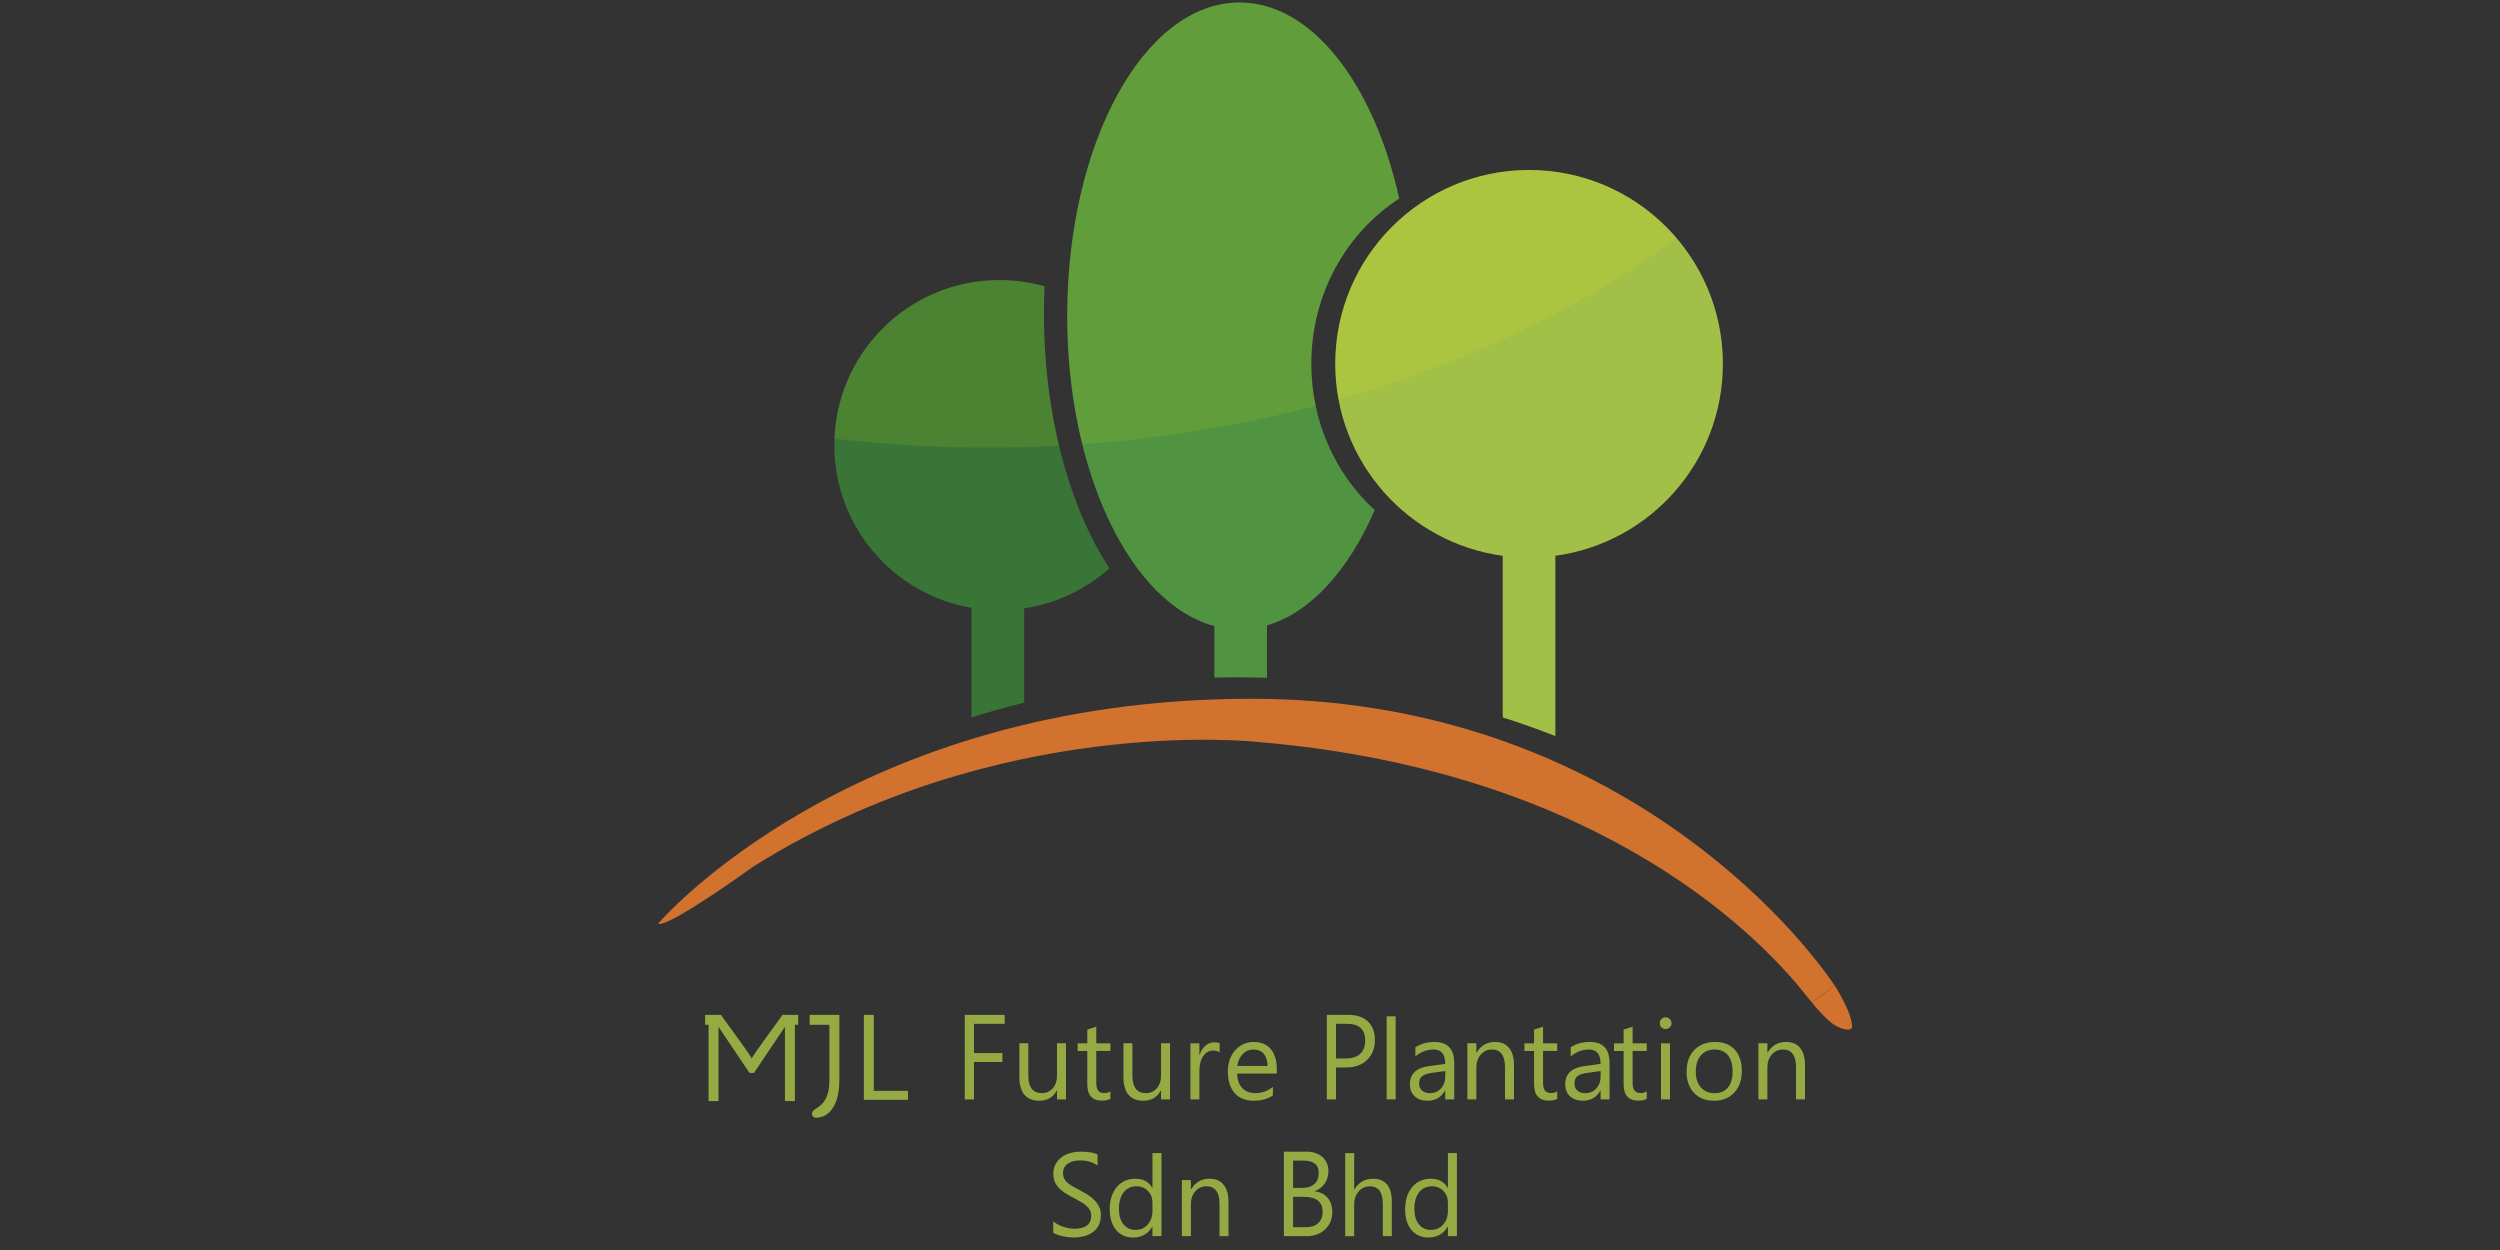 <?xml version="1.0" encoding="utf-8"?>
<!-- Generator: Adobe Illustrator 16.0.0, SVG Export Plug-In . SVG Version: 6.00 Build 0)  -->
<!DOCTYPE svg PUBLIC "-//W3C//DTD SVG 1.1//EN" "http://www.w3.org/Graphics/SVG/1.1/DTD/svg11.dtd">
<svg version="1.1" id="Layer_1" xmlns="http://www.w3.org/2000/svg" xmlns:xlink="http://www.w3.org/1999/xlink" x="0px" y="0px"
	 width="200px" height="100px" viewBox="0 0 200 100" enable-background="new 0 0 200 100" xml:space="preserve">
<rect x="0" y="0" width="200" height="100" fill="#333333" stroke="none"/>
<g>
	<g>
		<path fill="#A2BF47" d="M137.831,29.104c0-8.563-6.943-15.506-15.507-15.506c-8.564,0-15.506,6.943-15.506,15.506
			c0,7.848,5.834,14.331,13.4,15.359v12.93c1.438,0.453,2.841,0.953,4.211,1.496V44.462
			C131.996,43.435,137.831,36.953,137.831,29.104z"/>
		<path fill="#397537" d="M88.754,45.46c-3.205-4.882-5.243-12.214-5.243-20.414c0-0.72,0.02-1.433,0.051-2.14
			c-1.147-0.324-2.355-0.502-3.606-0.502c-7.295,0-13.209,5.914-13.209,13.208c0,6.533,4.744,11.955,10.975,13.016v8.764
			c1.375-0.436,2.781-0.828,4.211-1.181v-7.541C84.531,48.28,86.883,47.134,88.754,45.46z"/>
		<path fill="#509341" d="M104.904,29.104c0-5.593,2.814-10.493,7.036-13.22c-2.044-9.195-6.993-15.685-12.78-15.685
			c-7.612,0-13.783,11.227-13.783,25.077c0,12.606,5.115,23.038,11.773,24.809v4.122c0.604-0.015,1.209-0.024,1.818-0.024
			c0.802,0,1.6,0.015,2.393,0.04v-4.19c3.48-1.019,6.523-4.407,8.617-9.227C106.872,37.962,104.904,33.775,104.904,29.104z"/>
		<g>
			<g>
				<defs>
					<path id="SVGID_1_" d="M83.511,25.044c0-0.72,0.02-1.432,0.051-2.139c-1.147-0.325-2.355-0.503-3.606-0.503
						c-7.295,0-13.209,5.914-13.209,13.209c0,7.294,5.914,13.208,13.209,13.208c3.381,0,6.463-1.271,8.799-3.361
						C85.549,40.577,83.511,33.246,83.511,25.044z"/>
				</defs>
				<clipPath id="SVGID_2_">
					<use xlink:href="#SVGID_1_"  overflow="visible"/>
				</clipPath>
				<g opacity="0.1" clip-path="url(#SVGID_2_)">
					<ellipse fill="#FFFF00" cx="79.061" cy="-23.348" rx="79.059" ry="59.151"/>
				</g>
			</g>
		</g>
		<g>
			<g>
				<defs>
					<path id="SVGID_3_" d="M104.904,29.104c0-5.593,2.814-10.493,7.036-13.22c-2.044-9.195-6.993-15.685-12.78-15.685
						c-7.612,0-13.783,11.227-13.783,25.077c0,13.85,6.171,25.077,13.783,25.077c4.388,0,8.292-3.736,10.818-9.548
						C106.872,37.962,104.904,33.775,104.904,29.104z"/>
				</defs>
				<clipPath id="SVGID_4_">
					<use xlink:href="#SVGID_3_"  overflow="visible"/>
				</clipPath>
				<g opacity="0.1" clip-path="url(#SVGID_4_)">
					<ellipse fill="#FFFF00" cx="79.061" cy="-23.348" rx="79.059" ry="59.151"/>
				</g>
			</g>
		</g>
		<g>
			<g>
				<defs>
					<circle id="SVGID_5_" cx="122.324" cy="29.104" r="15.506"/>
				</defs>
				<clipPath id="SVGID_6_">
					<use xlink:href="#SVGID_5_"  overflow="visible"/>
				</clipPath>
				<g opacity="0.1" clip-path="url(#SVGID_6_)">
					<ellipse fill="#FFFF00" cx="79.061" cy="-23.348" rx="79.059" ry="59.151"/>
				</g>
			</g>
		</g>
		<g>
			<path fill="#D1722F" d="M100.119,55.902c-32.159,0-47.475,17.994-47.475,17.994c0.766,0.384,7.657-4.593,7.657-4.593
				c19.527-12.251,40.2-9.954,40.2-9.954c28.475,2.345,41.074,16.646,43.838,20.098c0.214,0.269,0.418,0.521,0.619,0.758
				c0.594-0.466,1.203-0.916,1.813-1.364C142.803,72.971,127.521,55.902,100.119,55.902z"/>
			<path fill="#D1722F" d="M146.772,78.841l-1.815,1.364c0,0,0.642,0.838,1.482,1.562c0.623,0.538,1.727,0.85,1.727,0.36
				C148.166,80.979,146.772,78.841,146.772,78.841z"/>
		</g>
	</g>
	<g>
		<g>
			<path fill="#96AA43" d="M84.26,98.618V97.7c0.099,0.095,0.218,0.178,0.357,0.251c0.138,0.076,0.285,0.14,0.438,0.188
				c0.154,0.051,0.308,0.091,0.462,0.118c0.155,0.028,0.298,0.043,0.43,0.043c0.453,0,0.792-0.089,1.015-0.266
				c0.224-0.18,0.335-0.433,0.335-0.769c0-0.18-0.037-0.336-0.111-0.468c-0.075-0.132-0.177-0.254-0.309-0.363
				c-0.132-0.109-0.288-0.215-0.467-0.317c-0.181-0.099-0.374-0.204-0.582-0.316c-0.218-0.117-0.423-0.236-0.613-0.358
				c-0.189-0.12-0.354-0.253-0.496-0.397c-0.141-0.144-0.25-0.31-0.33-0.493c-0.08-0.185-0.122-0.398-0.122-0.646
				c0-0.303,0.063-0.565,0.189-0.791c0.125-0.224,0.291-0.407,0.496-0.554c0.205-0.146,0.438-0.254,0.7-0.323
				c0.262-0.073,0.528-0.107,0.801-0.107c0.619,0,1.07,0.079,1.354,0.234v0.875c-0.371-0.269-0.847-0.406-1.429-0.406
				c-0.161,0-0.321,0.019-0.481,0.053c-0.161,0.035-0.304,0.093-0.429,0.176c-0.126,0.078-0.229,0.183-0.308,0.309
				c-0.08,0.128-0.119,0.281-0.119,0.464c0,0.169,0.03,0.316,0.089,0.438c0.059,0.124,0.147,0.238,0.265,0.341
				c0.117,0.103,0.26,0.201,0.427,0.296s0.362,0.202,0.581,0.316c0.224,0.116,0.438,0.239,0.64,0.369
				c0.202,0.129,0.378,0.272,0.531,0.432c0.151,0.156,0.272,0.33,0.362,0.524c0.09,0.19,0.134,0.409,0.134,0.655
				c0,0.329-0.061,0.605-0.182,0.834c-0.121,0.226-0.285,0.413-0.491,0.555s-0.443,0.244-0.712,0.307
				c-0.269,0.063-0.553,0.096-0.851,0.096c-0.099,0-0.222-0.008-0.367-0.025c-0.147-0.017-0.296-0.043-0.448-0.075
				c-0.152-0.032-0.295-0.072-0.432-0.121C84.451,98.729,84.343,98.678,84.26,98.618z"/>
			<path fill="#96AA43" d="M92.917,98.893h-0.72v-0.761h-0.017C91.848,98.71,91.333,99,90.637,99c-0.564,0-1.015-0.203-1.352-0.603
				c-0.338-0.402-0.507-0.951-0.507-1.644c0-0.743,0.188-1.336,0.562-1.783c0.373-0.448,0.873-0.67,1.495-0.67
				c0.617,0,1.065,0.242,1.346,0.726h0.017v-2.779h0.72V98.893z M92.198,96.863v-0.661c0-0.363-0.12-0.67-0.36-0.921
				c-0.239-0.253-0.543-0.378-0.912-0.378c-0.439,0-0.784,0.16-1.035,0.482c-0.251,0.32-0.377,0.766-0.377,1.332
				c0,0.518,0.121,0.925,0.362,1.226s0.565,0.449,0.971,0.449c0.4,0,0.725-0.144,0.976-0.433
				C92.073,97.671,92.198,97.305,92.198,96.863z"/>
			<path fill="#96AA43" d="M98.28,98.893h-0.719v-2.561c0-0.952-0.348-1.429-1.044-1.429c-0.36,0-0.657,0.135-0.894,0.405
				c-0.235,0.27-0.353,0.611-0.353,1.023v2.561h-0.719v-4.487h0.719v0.745h0.018c0.338-0.568,0.829-0.852,1.473-0.852
				c0.491,0,0.866,0.157,1.126,0.477c0.26,0.315,0.391,0.774,0.391,1.374L98.28,98.893L98.28,98.893z"/>
			<path fill="#96AA43" d="M102.711,98.893v-6.762h1.789c0.543,0,0.974,0.144,1.293,0.431c0.318,0.286,0.479,0.659,0.479,1.117
				c0,0.384-0.098,0.717-0.291,0.998c-0.192,0.284-0.457,0.485-0.797,0.605v0.019c0.423,0.054,0.762,0.227,1.017,0.517
				c0.254,0.291,0.382,0.668,0.382,1.134c0,0.578-0.193,1.046-0.578,1.404c-0.386,0.359-0.873,0.537-1.459,0.537H102.711z
				 M103.447,92.848v2.184h0.754c0.404,0,0.721-0.105,0.951-0.314c0.23-0.21,0.347-0.503,0.347-0.885
				c0-0.656-0.401-0.984-1.206-0.984H103.447L103.447,92.848z M103.447,95.743v2.435h1c0.433,0,0.768-0.109,1.007-0.33
				s0.356-0.521,0.356-0.906c0-0.797-0.506-1.198-1.516-1.198H103.447z"/>
			<path fill="#96AA43" d="M111.345,98.893h-0.72v-2.586c0-0.936-0.348-1.4-1.043-1.4c-0.352,0-0.646,0.134-0.886,0.404
				c-0.24,0.27-0.36,0.617-0.36,1.04v2.545h-0.719v-6.648h0.719v2.903h0.018c0.344-0.566,0.836-0.85,1.473-0.85
				c1.012,0,1.518,0.609,1.518,1.827L111.345,98.893L111.345,98.893z"/>
			<path fill="#96AA43" d="M116.551,98.893h-0.719v-0.761h-0.018C115.481,98.71,114.967,99,114.271,99
				c-0.564,0-1.015-0.203-1.353-0.603c-0.337-0.402-0.506-0.951-0.506-1.644c0-0.743,0.188-1.336,0.561-1.783
				c0.374-0.448,0.874-0.67,1.496-0.67c0.617,0,1.064,0.242,1.346,0.726h0.018v-2.779h0.719V98.893z M115.832,96.863v-0.661
				c0-0.363-0.12-0.67-0.36-0.921c-0.239-0.253-0.544-0.378-0.912-0.378c-0.438,0-0.784,0.16-1.035,0.482
				c-0.251,0.32-0.377,0.766-0.377,1.332c0,0.518,0.121,0.925,0.362,1.226c0.24,0.301,0.564,0.449,0.971,0.449
				c0.4,0,0.726-0.144,0.976-0.433S115.832,97.305,115.832,96.863z"/>
		</g>
		<g>
			<path fill="#96AA43" d="M80.373,81.906h-2.455v2.34h2.271v0.712h-2.271v2.996h-0.736v-6.763h3.191V81.906z"/>
			<path fill="#96AA43" d="M85.279,87.951h-0.719v-0.71h-0.018c-0.298,0.546-0.76,0.817-1.385,0.817c-1.07,0-1.605-0.637-1.605-1.91
				v-2.685h0.714v2.569c0,0.947,0.362,1.421,1.087,1.421c0.35,0,0.639-0.13,0.866-0.389c0.227-0.258,0.34-0.597,0.34-1.016v-2.586
				h0.719V87.951z"/>
			<path fill="#96AA43" d="M88.832,87.91c-0.169,0.092-0.393,0.141-0.67,0.141c-0.787,0-1.179-0.438-1.179-1.316v-2.656h-0.771
				v-0.614h0.771v-1.098l0.719-0.232v1.33h1.131v0.612h-1.131v2.53c0,0.3,0.051,0.515,0.154,0.645
				c0.103,0.129,0.272,0.193,0.509,0.193c0.182,0,0.337-0.052,0.468-0.148L88.832,87.91L88.832,87.91z"/>
			<path fill="#96AA43" d="M93.602,87.951h-0.72v-0.71h-0.017c-0.298,0.546-0.76,0.817-1.385,0.817c-1.07,0-1.605-0.637-1.605-1.91
				v-2.685h0.715v2.569c0,0.947,0.362,1.421,1.087,1.421c0.351,0,0.64-0.13,0.867-0.389c0.227-0.258,0.339-0.597,0.339-1.016v-2.586
				h0.72V87.951z"/>
			<path fill="#96AA43" d="M97.574,84.19c-0.126-0.096-0.308-0.145-0.543-0.145c-0.307,0-0.563,0.145-0.769,0.436
				c-0.207,0.289-0.31,0.684-0.31,1.182v2.288h-0.72v-4.487h0.72v0.924h0.017c0.103-0.314,0.258-0.561,0.469-0.738
				c0.21-0.177,0.445-0.264,0.705-0.264c0.188,0,0.33,0.02,0.429,0.059v0.746H97.574z"/>
			<path fill="#96AA43" d="M102.143,85.888h-3.169c0.011,0.5,0.146,0.886,0.403,1.155c0.258,0.273,0.611,0.408,1.062,0.408
				c0.505,0,0.971-0.166,1.394-0.498v0.675c-0.395,0.287-0.916,0.429-1.565,0.429c-0.634,0-1.132-0.203-1.495-0.612
				c-0.362-0.408-0.544-0.98-0.544-1.72c0-0.698,0.198-1.267,0.593-1.707c0.396-0.439,0.888-0.661,1.476-0.661
				c0.588,0,1.042,0.19,1.364,0.57c0.321,0.383,0.481,0.907,0.481,1.583V85.888z M101.406,85.277
				c-0.004-0.414-0.104-0.738-0.301-0.968c-0.198-0.231-0.471-0.349-0.822-0.349c-0.338,0-0.627,0.122-0.864,0.366
				c-0.236,0.241-0.383,0.559-0.438,0.95H101.406z"/>
			<path fill="#96AA43" d="M106.881,85.396v2.556h-0.736v-6.762h1.727c0.673,0,1.193,0.177,1.564,0.528
				c0.369,0.354,0.555,0.85,0.555,1.49c0,0.642-0.205,1.166-0.615,1.575c-0.412,0.407-0.965,0.612-1.666,0.612H106.881z
				 M106.881,81.906v2.772h0.771c0.509,0,0.896-0.123,1.164-0.374c0.268-0.25,0.402-0.604,0.402-1.058
				c0-0.894-0.492-1.341-1.474-1.341H106.881z"/>
			<path fill="#96AA43" d="M111.653,87.951h-0.72v-6.646h0.72V87.951z"/>
			<path fill="#96AA43" d="M116.342,87.951h-0.72v-0.7h-0.018c-0.313,0.539-0.772,0.806-1.382,0.806
				c-0.447,0-0.797-0.118-1.049-0.354c-0.254-0.237-0.38-0.553-0.38-0.943c0-0.841,0.493-1.326,1.481-1.465l1.346-0.188
				c0-0.764-0.309-1.146-0.926-1.146c-0.541,0-1.028,0.186-1.463,0.555v-0.737c0.439-0.279,0.949-0.422,1.525-0.422
				c1.056,0,1.582,0.559,1.582,1.676v2.919H116.342z M115.622,85.683l-1.082,0.149c-0.333,0.046-0.585,0.127-0.755,0.246
				s-0.254,0.328-0.254,0.631c0,0.219,0.078,0.398,0.236,0.535c0.156,0.14,0.363,0.21,0.624,0.21c0.356,0,0.651-0.125,0.884-0.375
				c0.232-0.252,0.348-0.565,0.348-0.95L115.622,85.683L115.622,85.683z"/>
			<path fill="#96AA43" d="M121.119,87.951H120.4v-2.561c0-0.951-0.348-1.43-1.045-1.43c-0.359,0-0.656,0.136-0.892,0.406
				c-0.235,0.27-0.354,0.612-0.354,1.023v2.561h-0.72v-4.487h0.72v0.744h0.018c0.339-0.566,0.83-0.852,1.474-0.852
				c0.491,0,0.866,0.159,1.127,0.478c0.26,0.317,0.39,0.775,0.39,1.373L121.119,87.951L121.119,87.951z"/>
			<path fill="#96AA43" d="M124.575,87.91c-0.17,0.092-0.394,0.141-0.671,0.141c-0.786,0-1.179-0.438-1.179-1.316v-2.656h-0.771
				v-0.614h0.771v-1.098l0.72-0.232v1.33h1.131v0.612h-1.131v2.53c0,0.3,0.051,0.515,0.153,0.645
				c0.103,0.129,0.272,0.193,0.509,0.193c0.182,0,0.337-0.052,0.469-0.148L124.575,87.91L124.575,87.91z"/>
			<path fill="#96AA43" d="M128.768,87.951h-0.72v-0.7h-0.017c-0.313,0.539-0.772,0.806-1.381,0.806
				c-0.448,0-0.799-0.118-1.051-0.354c-0.253-0.237-0.379-0.553-0.379-0.943c0-0.841,0.493-1.326,1.481-1.465l1.345-0.188
				c0-0.764-0.308-1.146-0.925-1.146c-0.542,0-1.028,0.186-1.464,0.555v-0.737c0.441-0.279,0.948-0.422,1.525-0.422
				c1.056,0,1.583,0.559,1.583,1.676L128.768,87.951L128.768,87.951z M128.048,85.683l-1.083,0.149
				c-0.331,0.046-0.583,0.127-0.754,0.246c-0.169,0.119-0.253,0.328-0.253,0.631c0,0.219,0.078,0.398,0.235,0.535
				c0.155,0.14,0.363,0.21,0.624,0.21c0.356,0,0.651-0.125,0.884-0.375c0.232-0.252,0.348-0.565,0.348-0.95L128.048,85.683
				L128.048,85.683z"/>
			<path fill="#96AA43" d="M131.74,87.91c-0.169,0.092-0.394,0.141-0.671,0.141c-0.786,0-1.179-0.438-1.179-1.316v-2.656h-0.771
				v-0.614h0.771v-1.098l0.719-0.232v1.33h1.132v0.612h-1.132v2.53c0,0.3,0.051,0.515,0.154,0.645
				c0.103,0.129,0.273,0.193,0.508,0.193c0.183,0,0.339-0.052,0.47-0.148L131.74,87.91L131.74,87.91z"/>
			<path fill="#96AA43" d="M133.248,82.323c-0.131,0-0.238-0.044-0.33-0.13c-0.091-0.089-0.136-0.201-0.136-0.334
				c0-0.135,0.045-0.246,0.136-0.335c0.092-0.09,0.199-0.136,0.33-0.136s0.243,0.046,0.334,0.136c0.093,0.089,0.14,0.2,0.14,0.335
				c0,0.129-0.045,0.238-0.14,0.329C133.492,82.279,133.379,82.323,133.248,82.323z M133.599,87.951h-0.719v-4.487h0.719V87.951z"/>
			<path fill="#96AA43" d="M137.111,88.059c-0.663,0-1.193-0.21-1.589-0.63c-0.396-0.42-0.595-0.976-0.595-1.668
				c0-0.753,0.207-1.343,0.618-1.766c0.413-0.424,0.969-0.637,1.671-0.637c0.668,0,1.191,0.205,1.568,0.617
				c0.376,0.412,0.562,0.984,0.562,1.716c0,0.715-0.202,1.289-0.607,1.72C138.334,87.843,137.792,88.059,137.111,88.059z
				 M137.163,83.961c-0.461,0-0.827,0.159-1.096,0.474c-0.271,0.314-0.404,0.747-0.404,1.3c0,0.531,0.136,0.951,0.407,1.258
				c0.272,0.309,0.635,0.462,1.092,0.462c0.465,0,0.822-0.151,1.072-0.452c0.25-0.302,0.374-0.731,0.374-1.284
				c0-0.562-0.124-0.994-0.374-1.3C137.985,84.116,137.628,83.961,137.163,83.961z"/>
			<path fill="#96AA43" d="M144.402,87.951h-0.72v-2.561c0-0.951-0.349-1.43-1.045-1.43c-0.358,0-0.656,0.136-0.892,0.406
				c-0.234,0.27-0.354,0.612-0.354,1.023v2.561h-0.72v-4.487h0.72v0.744h0.019c0.337-0.566,0.829-0.852,1.474-0.852
				c0.49,0,0.865,0.159,1.126,0.478c0.259,0.317,0.39,0.775,0.39,1.373v2.744H144.402z"/>
			<path fill="#96AA43" d="M72.636,87.987h-3.526v-6.798h0.796v6.078h2.73V87.987z"/>
			<path fill="#96AA43" d="M66.352,81.189h-1.579v0.796h1.579v4.407c0,1.448-0.498,1.955-1.113,2.325
				c-0.503,0.306-0.238,0.701,0.028,0.701c0.571,0,1.029-0.268,1.37-0.8c0.341-0.532,0.512-1.277,0.512-2.236v-4.397v-0.794h-0.797
				V81.189z"/>
			<path fill="#96AA43" d="M63.854,81.189h-0.265h-0.996h-0.014v0.025c-0.206,0.328-2.309,3.129-2.441,3.464h-0.001
				c-0.011-0.025-0.034-0.069-0.068-0.123c-0.001-0.005-0.002-0.01-0.004-0.012c-0.001,0-0.001,0-0.002,0
				c-0.409-0.67-2.273-3.152-2.378-3.348v-0.007h-0.003h-0.996h-0.276v0.796h0.276v0.086v5.442v0.576h0.795v-5.942l2.476,3.687
				h0.092h0.199h0.071l2.476-3.687v5.942h0.795v-0.576v-5.442v-0.086h0.265V81.189z M57.413,82.071
				c-0.001-0.009-0.001-0.018-0.002-0.029l0.02,0.029H57.413z M62.843,82.071l0.02-0.029c-0.001,0.012-0.001,0.021-0.002,0.029
				H62.843z"/>
		</g>
	</g>
</g>
</svg>
